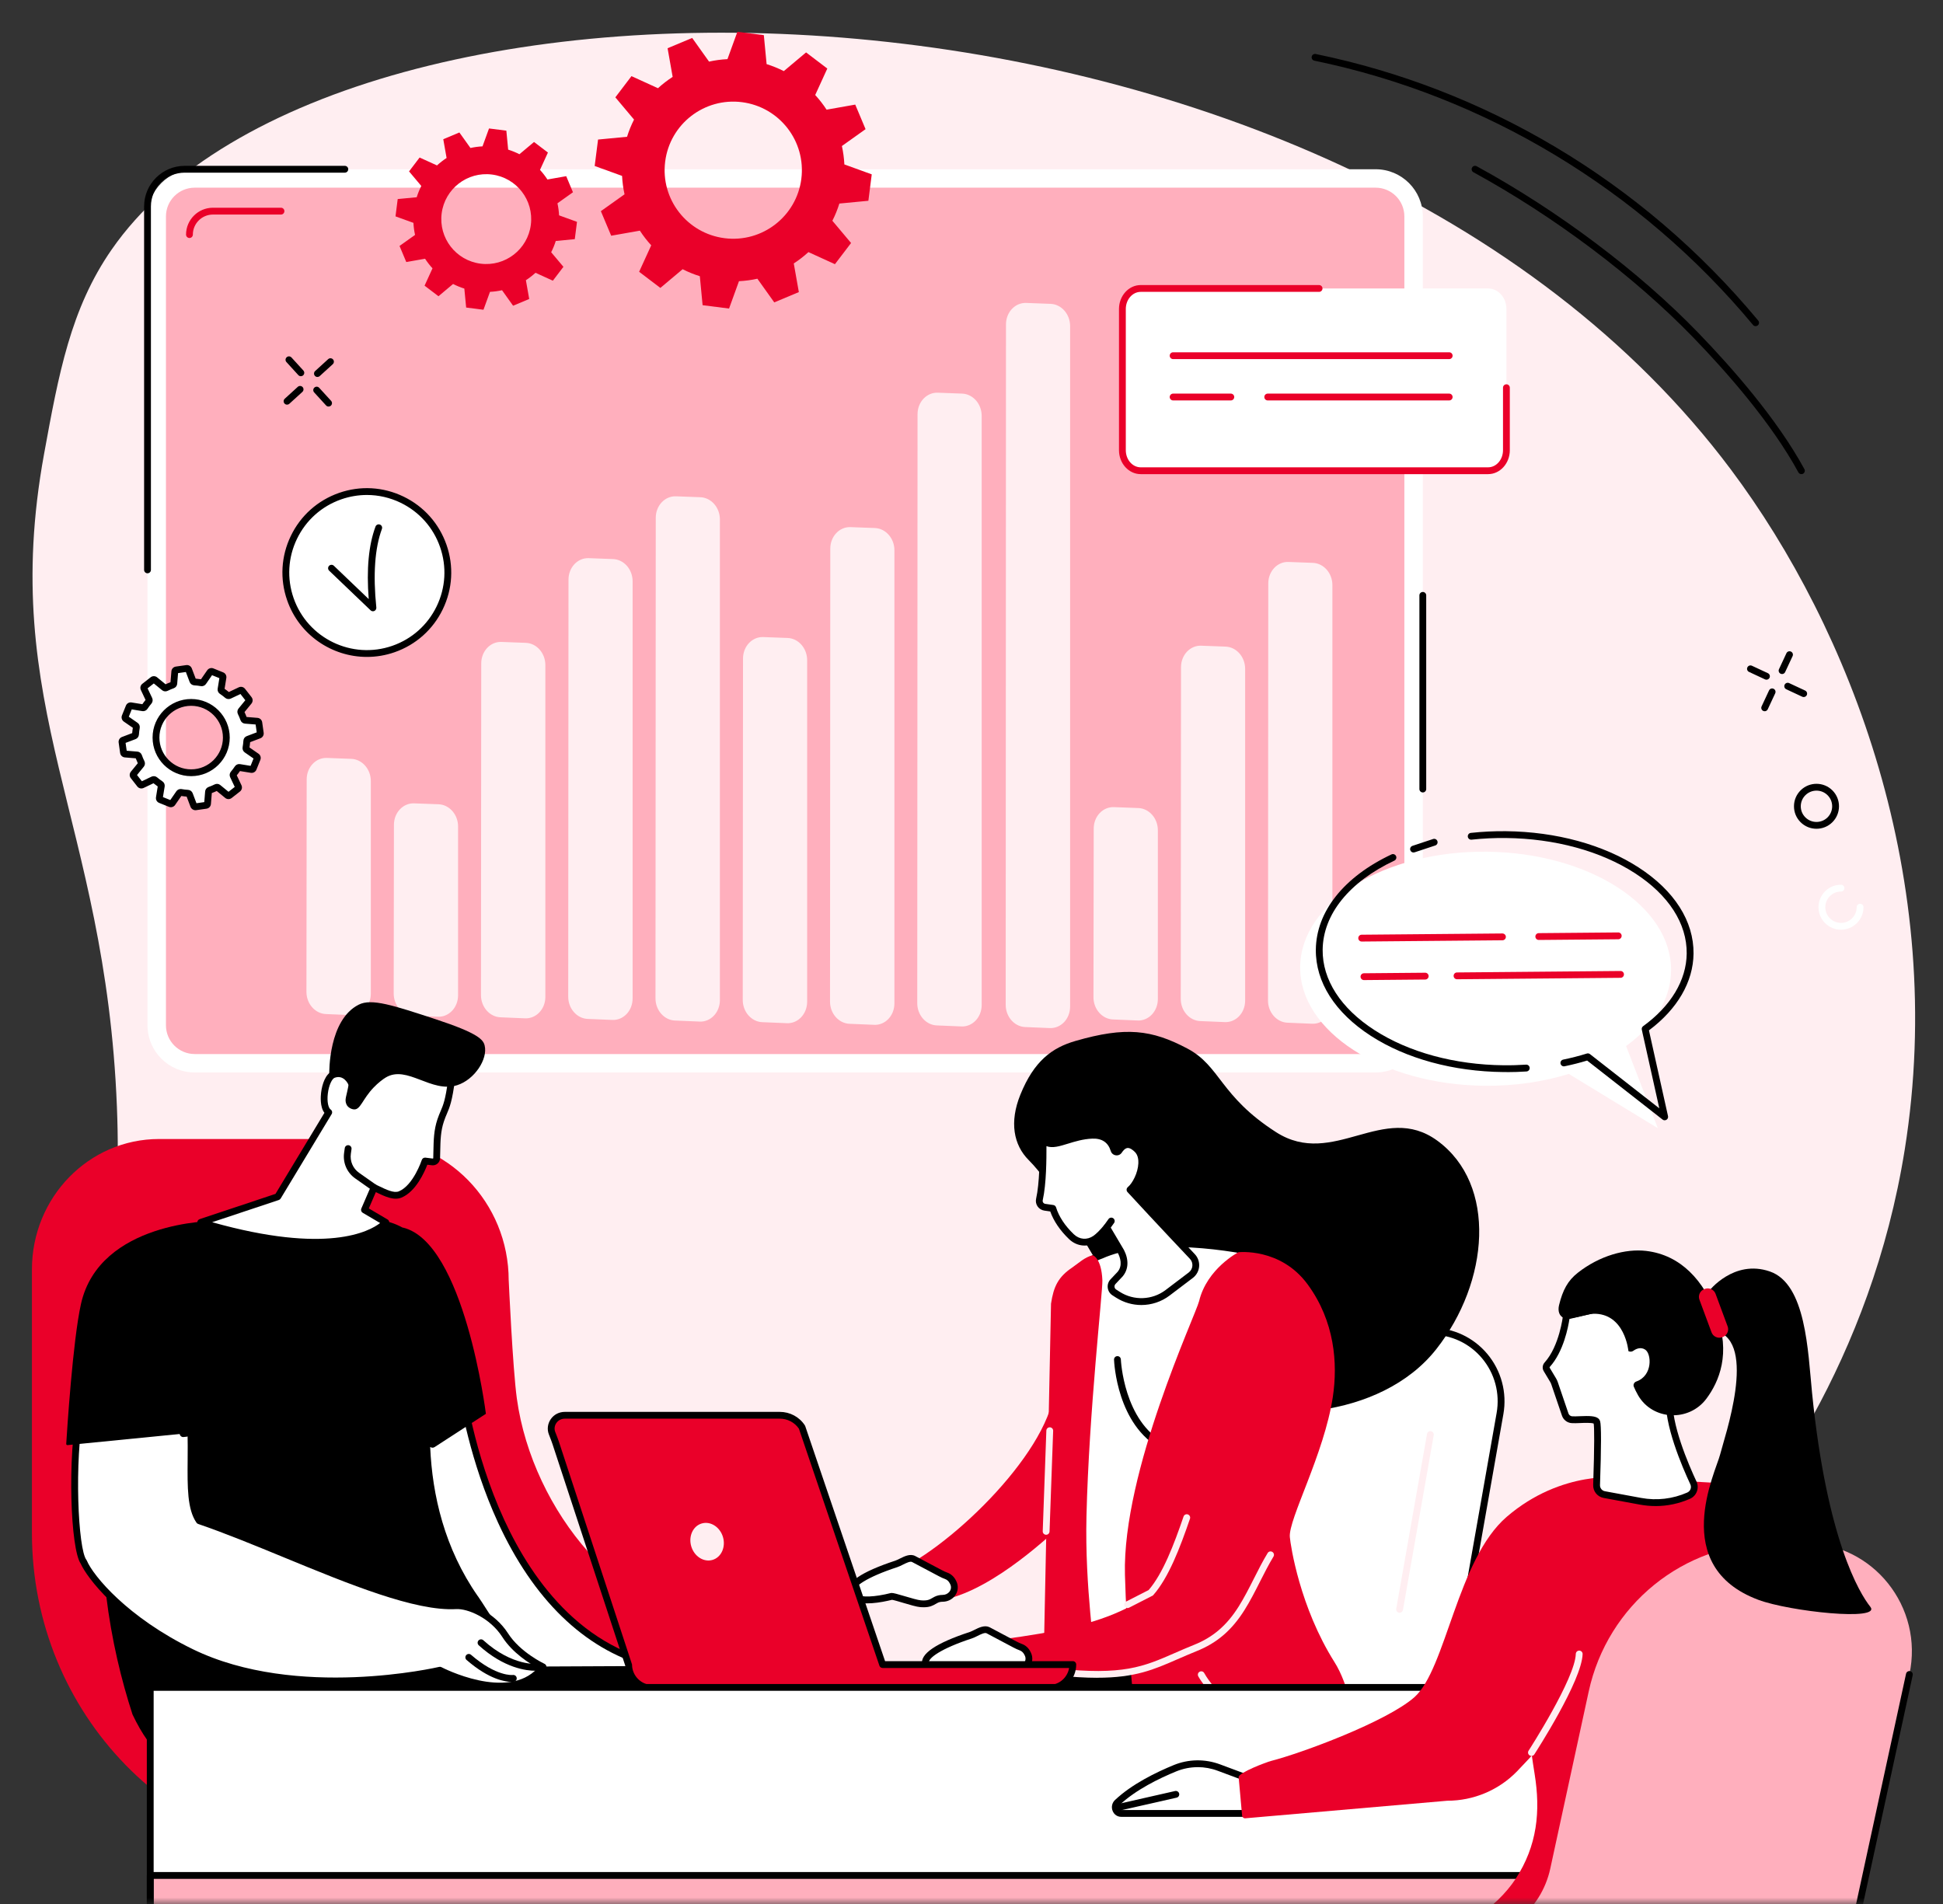<svg width="150" height="147" viewBox="0 0 150 147" fill="none" xmlns="http://www.w3.org/2000/svg">
<rect x="0" y="0" width="150" height="147" fill="#333333" stroke="none"/>
<mask id="mask0_540_405" style="mask-type:alpha" maskUnits="userSpaceOnUse" x="0" y="0" width="150" height="147">
<rect x="0.886" width="148.228" height="147" fill="#D9D9D9"/>
</mask>
<g mask="url(#mask0_540_405)">
<path d="M131.002 121.95C136.094 116.272 144.451 105.001 147.047 88.749C150.378 67.897 142.83 48.543 133.619 36.243C103.054 -4.572 26.077 -5.919 8.615 19.275C5.447 23.846 4.531 28.866 3.403 35.045C-0.183 54.695 8.144 63.229 9.025 85.437C9.827 105.649 3.224 106.005 6.569 115.846C13.826 137.194 49.245 148.314 76.238 146.81C86.607 146.233 112.369 142.73 131.002 121.95Z" fill="#FFEEF1"/>
<path d="M106.198 13.067H15.031C13.019 13.067 11.388 14.696 11.388 16.707V79.161C11.388 81.171 13.019 82.8 15.031 82.8H106.198C108.21 82.8 109.841 81.171 109.841 79.161V16.707C109.841 14.696 108.21 13.067 106.198 13.067Z" fill="white"/>
<path d="M15.031 81.378C13.807 81.378 12.812 80.383 12.812 79.161V16.707C12.812 15.484 13.807 14.489 15.031 14.489H106.198C107.422 14.489 108.417 15.484 108.417 16.707V79.161C108.417 80.383 107.422 81.378 106.198 81.378H15.031Z" fill="#FFAFBD"/>
<path d="M14.626 18.375C14.481 18.375 14.363 18.258 14.363 18.112C14.363 16.968 15.294 16.038 16.438 16.038H21.692C21.838 16.038 21.955 16.156 21.955 16.302C21.955 16.447 21.838 16.565 21.692 16.565H16.438C15.584 16.565 14.889 17.259 14.889 18.112C14.889 18.258 14.772 18.375 14.626 18.375Z" fill="#EA0029"/>
<path d="M109.841 61.182C109.696 61.182 109.578 61.065 109.578 60.919V45.966C109.578 45.821 109.696 45.703 109.841 45.703C109.987 45.703 110.104 45.821 110.104 45.966V60.919C110.104 61.065 109.987 61.182 109.841 61.182Z" fill="black"/>
<path d="M11.388 44.261C11.242 44.261 11.125 44.144 11.125 43.998V15.937C11.125 14.209 12.532 12.804 14.261 12.804H26.621C26.767 12.804 26.884 12.921 26.884 13.067C26.884 13.212 26.767 13.33 26.621 13.33H14.261C12.823 13.33 11.651 14.5 11.651 15.937V43.998C11.651 44.144 11.534 44.261 11.388 44.261Z" fill="black"/>
<path d="M27.062 78.37L25.158 78.291C24.323 78.255 23.655 77.491 23.657 76.572L23.676 60.175C23.676 59.231 24.38 58.486 25.235 58.517L27.119 58.588C27.956 58.619 28.628 59.382 28.628 60.303V76.712C28.628 77.659 27.921 78.406 27.062 78.37Z" fill="#FFEEF1"/>
<path d="M33.798 78.496L31.894 78.417C31.059 78.382 30.391 77.617 30.393 76.698L30.412 63.682C30.412 62.738 31.116 61.992 31.972 62.024L33.856 62.094C34.692 62.126 35.364 62.889 35.364 63.81V76.838C35.364 77.785 34.657 78.533 33.798 78.498V78.496Z" fill="#FFEEF1"/>
<path d="M40.535 78.621L38.632 78.541C37.797 78.506 37.129 77.743 37.131 76.822L37.152 51.22C37.152 50.276 37.855 49.529 38.711 49.561L40.593 49.631C41.43 49.663 42.102 50.426 42.102 51.348C42.102 56.439 42.102 71.79 42.102 76.963C42.102 77.91 41.395 78.657 40.535 78.621Z" fill="#FFEEF1"/>
<path d="M47.272 78.745L45.368 78.666C44.533 78.631 43.865 77.868 43.867 76.949L43.888 44.752C43.888 43.809 44.591 43.062 45.447 43.093L47.329 43.163C48.166 43.195 48.838 43.956 48.838 44.879C48.838 50.825 48.838 71.035 48.838 77.085C48.838 78.033 48.131 78.782 47.272 78.745Z" fill="#FFEEF1"/>
<path d="M54.009 78.871L52.106 78.792C51.271 78.757 50.602 77.994 50.604 77.075L50.625 39.978C50.625 39.034 51.329 38.287 52.185 38.318L54.067 38.388C54.904 38.42 55.576 39.183 55.576 40.104C55.576 46.64 55.576 70.564 55.576 77.214C55.576 78.161 54.869 78.91 54.009 78.873V78.871Z" fill="#FFEEF1"/>
<path d="M87.821 78.787L85.918 78.708C85.083 78.673 84.414 77.908 84.416 76.989L84.435 63.973C84.435 63.029 85.139 62.284 85.995 62.315L87.879 62.386C88.716 62.417 89.387 63.18 89.387 64.101C89.387 67.227 89.387 73.954 89.387 77.129C89.387 78.077 88.68 78.824 87.821 78.789V78.787Z" fill="#FFEEF1"/>
<path d="M94.559 78.912L92.655 78.833C91.82 78.798 91.152 78.034 91.154 77.114L91.175 51.511C91.175 50.568 91.878 49.82 92.734 49.852L94.617 49.922C95.453 49.954 96.125 50.717 96.125 51.639C96.125 56.73 96.125 72.081 96.125 77.254C96.125 78.201 95.418 78.948 94.559 78.912Z" fill="#FFEEF1"/>
<path d="M101.295 79.038L99.391 78.959C98.556 78.924 97.888 78.161 97.89 77.242L97.911 45.045C97.911 44.102 98.614 43.354 99.47 43.386L101.353 43.456C102.189 43.488 102.861 44.249 102.861 45.172C102.861 51.118 102.861 71.328 102.861 77.378C102.861 78.326 102.154 79.075 101.295 79.038Z" fill="#FFEEF1"/>
<path d="M60.745 78.996L58.842 78.917C58.007 78.882 57.339 78.119 57.34 77.198L57.361 50.845C57.361 49.901 58.065 49.154 58.921 49.185L60.803 49.255C61.64 49.287 62.312 50.05 62.312 50.973C62.312 56.165 62.312 72.06 62.312 77.338C62.312 78.285 61.605 79.033 60.745 78.998V78.996Z" fill="#FFEEF1"/>
<path d="M67.483 79.122L65.58 79.043C64.745 79.008 64.076 78.245 64.078 77.326L64.099 42.356C64.099 41.413 64.803 40.665 65.659 40.697L67.541 40.767C68.378 40.799 69.049 41.562 69.049 42.484C69.049 48.771 69.049 71.074 69.049 77.466C69.049 78.413 68.343 79.161 67.483 79.124V79.122Z" fill="#FFEEF1"/>
<path d="M74.219 79.247L72.314 79.168C71.479 79.133 70.812 78.37 70.812 77.45L70.835 31.979C70.835 31.035 71.539 30.288 72.395 30.319L74.277 30.389C75.114 30.421 75.786 31.184 75.786 32.107C75.786 39.572 75.786 69.995 75.786 77.589C75.786 78.536 75.079 79.284 74.219 79.249V79.247Z" fill="#FFEEF1"/>
<path d="M81.046 79.373L79.141 79.294C78.306 79.259 77.64 78.496 77.64 77.577L77.662 25.048C77.662 24.104 78.366 23.357 79.222 23.388L81.104 23.459C81.941 23.49 82.613 24.253 82.613 25.174C82.613 33.363 82.613 69.383 82.613 77.713C82.613 78.661 81.906 79.408 81.046 79.373Z" fill="#FFEEF1"/>
<path d="M44.374 18.464L44.544 17.128L43.16 16.626C43.144 16.31 43.102 15.998 43.035 15.696L44.233 14.844L43.712 13.602L42.262 13.858C42.092 13.595 41.898 13.347 41.688 13.116L42.3 11.777L41.227 10.962L40.1 11.907C39.823 11.767 39.534 11.648 39.23 11.553L39.09 10.088L37.753 9.918L37.25 11.3C36.932 11.316 36.622 11.358 36.319 11.425L35.464 10.228L34.221 10.749L34.477 12.198C34.214 12.368 33.966 12.562 33.735 12.772L32.394 12.162L31.579 13.233L32.524 14.358C32.384 14.633 32.265 14.924 32.17 15.228L30.703 15.368L30.533 16.705L31.917 17.206C31.933 17.522 31.975 17.834 32.042 18.136L30.844 18.989L31.365 20.231L32.815 19.975C32.986 20.238 33.178 20.485 33.389 20.717L32.777 22.055L33.85 22.871L34.977 21.925C35.254 22.066 35.543 22.185 35.847 22.28L35.987 23.744L37.324 23.915L37.827 22.532C38.145 22.516 38.455 22.474 38.758 22.408L39.611 23.604L40.855 23.083L40.599 21.634C40.862 21.464 41.109 21.271 41.341 21.061L42.681 21.671L43.497 20.599L42.551 19.475C42.691 19.199 42.811 18.908 42.905 18.605L44.372 18.464H44.374ZM37.101 20.357C35.199 20.115 33.854 18.38 34.096 16.479C34.338 14.579 36.075 13.233 37.976 13.475C39.878 13.717 41.223 15.452 40.981 17.354C40.739 19.254 39.002 20.599 37.101 20.357Z" fill="#EA0029"/>
<path d="M67.039 15.501L67.299 13.461L65.185 12.695C65.16 12.212 65.097 11.737 64.994 11.274L66.822 9.972L66.025 8.076L63.812 8.467C63.552 8.067 63.257 7.688 62.934 7.336L63.868 5.292L62.229 4.047L60.51 5.49C60.087 5.275 59.644 5.096 59.182 4.95L58.968 2.713L56.926 2.454L56.16 4.566C55.676 4.59 55.2 4.654 54.739 4.757L53.436 2.929L51.538 3.724L51.929 5.936C51.527 6.195 51.148 6.488 50.795 6.811L48.75 5.878L47.505 7.515L48.948 9.232C48.733 9.653 48.552 10.097 48.408 10.56L46.17 10.774L45.91 12.814L48.024 13.581C48.048 14.063 48.112 14.538 48.215 15.002L46.387 16.303L47.184 18.199L49.398 17.808C49.657 18.208 49.952 18.587 50.275 18.94L49.341 20.983L50.98 22.229L52.699 20.785C53.122 21.001 53.565 21.18 54.027 21.325L54.241 23.562L56.283 23.822L57.049 21.709C57.533 21.685 58.009 21.622 58.47 21.518L59.773 23.346L61.671 22.551L61.279 20.339C61.68 20.08 62.059 19.787 62.412 19.464L64.457 20.397L65.703 18.761L64.259 17.043C64.475 16.622 64.655 16.178 64.799 15.715L67.037 15.501H67.039ZM55.939 18.39C53.036 18.022 50.981 15.372 51.352 12.472C51.72 9.572 54.372 7.52 57.276 7.888C60.179 8.257 62.233 10.907 61.863 13.807C61.494 16.706 58.842 18.759 55.939 18.39Z" fill="#EA0029"/>
<path d="M24.506 29.104C24.434 29.104 24.364 29.076 24.311 29.018C24.213 28.911 24.222 28.744 24.329 28.646L25.336 27.728C25.443 27.63 25.609 27.639 25.707 27.746C25.806 27.853 25.797 28.02 25.69 28.118L24.683 29.035C24.632 29.081 24.569 29.104 24.506 29.104Z" fill="black"/>
<path d="M22.16 31.242C22.088 31.242 22.018 31.214 21.966 31.156C21.867 31.049 21.876 30.882 21.983 30.784L22.99 29.866C23.097 29.768 23.264 29.777 23.362 29.884C23.46 29.991 23.451 30.158 23.345 30.256L22.338 31.173C22.287 31.219 22.224 31.242 22.16 31.242Z" fill="black"/>
<path d="M23.226 29.046C23.154 29.046 23.083 29.017 23.031 28.96L22.113 27.954C22.015 27.847 22.022 27.681 22.131 27.583C22.238 27.484 22.404 27.491 22.503 27.6L23.42 28.605C23.518 28.712 23.511 28.879 23.403 28.977C23.352 29.023 23.289 29.046 23.226 29.046Z" fill="black"/>
<path d="M25.365 31.387C25.293 31.387 25.223 31.359 25.171 31.301L24.253 30.296C24.155 30.189 24.162 30.023 24.271 29.924C24.378 29.826 24.544 29.833 24.643 29.942L25.56 30.947C25.658 31.054 25.651 31.221 25.543 31.319C25.492 31.365 25.428 31.387 25.365 31.387Z" fill="black"/>
<path d="M139.068 36.606C138.975 36.606 138.883 36.557 138.836 36.469C136.761 32.652 133.284 28.705 130.732 26.067C126.181 21.362 119.991 16.708 113.748 13.298C113.62 13.228 113.574 13.069 113.643 12.941C113.713 12.812 113.872 12.765 114 12.835C120.289 16.268 126.525 20.957 131.111 25.7C133.686 28.363 137.196 32.349 139.299 36.218C139.369 36.346 139.322 36.506 139.194 36.575C139.154 36.596 139.111 36.606 139.069 36.606H139.068Z" fill="black"/>
<path d="M135.535 25.181C135.459 25.181 135.384 25.15 135.333 25.086C126.631 14.632 114.604 7.387 101.469 4.685C101.327 4.656 101.235 4.517 101.263 4.375C101.291 4.233 101.432 4.142 101.574 4.17C108.085 5.508 114.297 7.917 120.038 11.327C125.98 14.856 131.262 19.371 135.736 24.75C135.829 24.862 135.814 25.027 135.703 25.12C135.654 25.16 135.594 25.181 135.535 25.181Z" fill="black"/>
<path d="M139.246 53.816C139.21 53.816 139.171 53.808 139.136 53.792L137.901 53.216C137.769 53.155 137.711 52.999 137.773 52.867C137.834 52.736 137.99 52.678 138.122 52.739L139.357 53.315C139.488 53.376 139.546 53.532 139.485 53.664C139.441 53.76 139.345 53.816 139.246 53.816Z" fill="black"/>
<path d="M136.371 52.476C136.334 52.476 136.296 52.467 136.261 52.452L135.026 51.876C134.894 51.815 134.836 51.659 134.898 51.527C134.959 51.395 135.115 51.338 135.247 51.399L136.482 51.974C136.613 52.036 136.671 52.192 136.61 52.324C136.566 52.42 136.47 52.476 136.371 52.476Z" fill="black"/>
<path d="M137.575 52.039C137.538 52.039 137.499 52.031 137.464 52.015C137.333 51.953 137.276 51.797 137.338 51.666L137.913 50.432C137.975 50.301 138.131 50.245 138.262 50.306C138.394 50.368 138.45 50.524 138.389 50.655L137.813 51.889C137.769 51.985 137.673 52.041 137.575 52.041V52.039Z" fill="black"/>
<path d="M136.233 54.911C136.196 54.911 136.157 54.902 136.122 54.886C135.991 54.825 135.934 54.669 135.996 54.537L136.571 53.304C136.633 53.172 136.789 53.116 136.92 53.178C137.052 53.239 137.108 53.395 137.047 53.527L136.471 54.76C136.427 54.856 136.331 54.913 136.233 54.913V54.911Z" fill="black"/>
<path d="M140.232 63.985C139.783 63.985 139.334 63.813 138.996 63.469C138.669 63.14 138.492 62.701 138.496 62.238C138.499 61.775 138.683 61.34 139.013 61.014C139.696 60.342 140.797 60.349 141.471 61.031C141.797 61.361 141.974 61.8 141.971 62.263C141.967 62.726 141.783 63.161 141.453 63.487C141.115 63.82 140.674 63.985 140.234 63.985H140.232ZM139.369 63.099C139.838 63.575 140.606 63.58 141.083 63.112C141.313 62.885 141.441 62.582 141.444 62.259C141.446 61.936 141.323 61.631 141.095 61.401C140.627 60.926 139.859 60.921 139.382 61.389C139.152 61.615 139.024 61.919 139.02 62.242C139.018 62.564 139.141 62.87 139.369 63.099Z" fill="black"/>
<path d="M142.125 71.779C141.167 71.779 140.388 71 140.388 70.043C140.388 69.085 141.167 68.306 142.125 68.306C142.271 68.306 142.388 68.423 142.388 68.569C142.388 68.715 142.271 68.832 142.125 68.832C141.457 68.832 140.915 69.374 140.915 70.043C140.915 70.711 141.458 71.253 142.125 71.253C142.792 71.253 143.335 70.711 143.335 70.043C143.335 69.897 143.453 69.779 143.599 69.779C143.744 69.779 143.862 69.897 143.862 70.043C143.862 71 143.083 71.779 142.125 71.779Z" fill="white"/>
<path d="M88.064 22.271C87.284 22.271 86.651 22.98 86.651 23.855V34.759C86.651 35.634 87.284 36.343 88.064 36.343H114.882C115.663 36.343 116.296 35.634 116.296 34.759V23.855C116.296 22.98 115.663 22.271 114.882 22.271H88.064Z" fill="white"/>
<path d="M114.881 36.606H88.063C87.138 36.606 86.386 35.778 86.386 34.759V23.855C86.386 22.836 87.138 22.008 88.063 22.008H101.833C101.979 22.008 102.096 22.125 102.096 22.271C102.096 22.416 101.979 22.534 101.833 22.534H88.063C87.428 22.534 86.912 23.127 86.912 23.855V34.759C86.912 35.487 87.428 36.08 88.063 36.08H114.881C115.516 36.08 116.032 35.487 116.032 34.759V29.933C116.032 29.788 116.149 29.67 116.295 29.67C116.44 29.67 116.558 29.788 116.558 29.933V34.759C116.558 35.778 115.805 36.606 114.881 36.606Z" fill="#EA0029"/>
<path d="M111.878 27.725H90.565C90.419 27.725 90.302 27.607 90.302 27.462C90.302 27.316 90.419 27.198 90.565 27.198H111.878C112.023 27.198 112.141 27.316 112.141 27.462C112.141 27.607 112.023 27.725 111.878 27.725Z" fill="#EA0029"/>
<path d="M95.02 30.916H90.565C90.419 30.916 90.302 30.798 90.302 30.652C90.302 30.507 90.419 30.389 90.565 30.389H95.02C95.166 30.389 95.283 30.507 95.283 30.652C95.283 30.798 95.166 30.916 95.02 30.916Z" fill="#EA0029"/>
<path d="M111.878 30.916H97.869C97.723 30.916 97.606 30.798 97.606 30.652C97.606 30.507 97.723 30.389 97.869 30.389H111.878C112.023 30.389 112.141 30.507 112.141 30.652C112.141 30.798 112.023 30.916 111.878 30.916Z" fill="#EA0029"/>
<path d="M34.566 44.326C34.633 40.875 31.89 38.023 28.439 37.956C24.987 37.889 22.136 40.633 22.069 44.084C22.002 47.535 24.745 50.387 28.197 50.454C31.648 50.521 34.5 47.777 34.566 44.326Z" fill="white"/>
<path d="M28.325 50.718C25.63 50.718 23.104 49.033 22.169 46.35C21.596 44.709 21.697 42.94 22.453 41.374C23.209 39.807 24.53 38.629 26.174 38.055C27.816 37.481 29.584 37.583 31.151 38.339C32.717 39.095 33.896 40.416 34.47 42.06C35.043 43.702 34.941 45.47 34.185 47.036C33.429 48.603 32.108 49.782 30.465 50.355C29.758 50.603 29.035 50.718 28.325 50.718ZM28.325 38.215C27.66 38.215 26.993 38.327 26.348 38.551C24.837 39.078 23.623 40.162 22.927 41.602C22.232 43.042 22.14 44.666 22.666 46.177C23.753 49.294 27.174 50.945 30.291 49.859C31.802 49.333 33.015 48.248 33.712 46.808C34.406 45.368 34.499 43.744 33.973 42.233C33.447 40.723 32.363 39.509 30.923 38.813C30.098 38.415 29.214 38.215 28.325 38.215Z" fill="black"/>
<path d="M28.791 47.193C28.725 47.193 28.66 47.168 28.609 47.119L25.411 44.06C25.306 43.96 25.302 43.793 25.402 43.688C25.502 43.583 25.669 43.579 25.774 43.679L28.465 46.254C28.286 43.93 28.458 42.093 28.989 40.655C29.04 40.518 29.191 40.45 29.328 40.499C29.465 40.55 29.533 40.7 29.484 40.837C28.937 42.32 28.791 44.361 29.053 46.903C29.063 47.014 29.005 47.117 28.907 47.166C28.87 47.184 28.83 47.193 28.791 47.193Z" fill="black"/>
<path d="M19.982 55.797C19.973 55.733 19.92 55.684 19.857 55.679L18.933 55.604C18.878 55.598 18.833 55.563 18.815 55.512C18.756 55.34 18.685 55.174 18.605 55.014C18.58 54.965 18.585 54.909 18.62 54.867L19.206 54.149C19.247 54.1 19.247 54.028 19.208 53.977L18.708 53.337C18.668 53.286 18.599 53.271 18.542 53.299L17.703 53.697C17.654 53.72 17.598 53.711 17.556 53.676C17.419 53.558 17.275 53.45 17.124 53.351C17.079 53.321 17.056 53.269 17.065 53.216L17.214 52.299C17.224 52.236 17.189 52.174 17.13 52.15L16.377 51.846C16.317 51.822 16.249 51.843 16.214 51.895L15.688 52.658C15.656 52.702 15.603 52.723 15.551 52.715C15.375 52.681 15.195 52.66 15.014 52.65C14.96 52.646 14.912 52.613 14.893 52.562L14.565 51.694C14.542 51.634 14.481 51.597 14.418 51.606L13.614 51.72C13.551 51.729 13.502 51.781 13.497 51.844L13.421 52.769C13.418 52.823 13.381 52.869 13.33 52.886C13.158 52.946 12.991 53.018 12.832 53.097C12.783 53.121 12.726 53.116 12.684 53.081L11.967 52.495C11.918 52.455 11.846 52.453 11.795 52.493L11.156 52.993C11.106 53.032 11.09 53.102 11.118 53.16L11.514 53.998C11.537 54.048 11.528 54.104 11.493 54.146C11.376 54.283 11.267 54.427 11.169 54.577C11.139 54.623 11.086 54.646 11.034 54.637L10.118 54.488C10.055 54.477 9.993 54.513 9.969 54.572L9.665 55.326C9.641 55.386 9.662 55.455 9.715 55.49L10.476 56.016C10.52 56.047 10.541 56.1 10.532 56.153C10.499 56.328 10.478 56.509 10.467 56.691C10.464 56.746 10.43 56.793 10.379 56.812L9.513 57.142C9.453 57.165 9.416 57.226 9.425 57.289L9.539 58.094C9.548 58.158 9.601 58.207 9.664 58.212L10.588 58.288C10.643 58.291 10.688 58.328 10.706 58.379C10.765 58.551 10.835 58.717 10.916 58.877C10.941 58.924 10.935 58.982 10.9 59.024L10.315 59.742C10.274 59.791 10.272 59.863 10.313 59.914L10.813 60.554C10.853 60.605 10.921 60.621 10.979 60.593L11.818 60.194C11.867 60.172 11.923 60.18 11.965 60.215C12.102 60.333 12.246 60.442 12.397 60.54C12.442 60.57 12.465 60.622 12.456 60.675L12.307 61.592C12.297 61.656 12.332 61.717 12.391 61.742L13.144 62.045C13.204 62.069 13.272 62.048 13.307 61.996L13.833 61.233C13.865 61.189 13.918 61.168 13.97 61.177C14.146 61.21 14.326 61.231 14.507 61.242C14.561 61.245 14.609 61.278 14.628 61.329L14.956 62.198C14.979 62.257 15.04 62.294 15.103 62.285L15.907 62.171C15.97 62.163 16.019 62.11 16.024 62.047L16.1 61.122C16.105 61.068 16.14 61.022 16.191 61.005C16.363 60.945 16.529 60.873 16.689 60.794C16.738 60.77 16.794 60.775 16.837 60.81L17.554 61.396C17.603 61.436 17.675 61.438 17.726 61.398L18.364 60.898C18.415 60.857 18.431 60.789 18.403 60.731L18.006 59.893C17.984 59.843 17.992 59.787 18.028 59.745C18.145 59.608 18.254 59.465 18.352 59.314C18.382 59.268 18.435 59.245 18.487 59.254L19.403 59.403C19.466 59.414 19.527 59.379 19.552 59.319L19.855 58.565C19.88 58.505 19.859 58.437 19.806 58.401L19.045 57.875C19.001 57.844 18.98 57.791 18.989 57.738C19.022 57.563 19.043 57.382 19.054 57.2C19.057 57.145 19.091 57.098 19.142 57.079L20.008 56.749C20.068 56.726 20.105 56.665 20.096 56.602L19.982 55.797ZM14.758 59.663C13.258 59.663 12.042 58.447 12.042 56.947C12.042 55.447 13.258 54.232 14.758 54.232C16.258 54.232 17.473 55.447 17.473 56.947C17.473 58.447 16.258 59.663 14.758 59.663Z" fill="white"/>
<path d="M15.082 62.552C14.918 62.552 14.77 62.452 14.709 62.294L14.409 61.503C14.272 61.493 14.135 61.477 14 61.454L13.519 62.149C13.412 62.303 13.216 62.363 13.04 62.292L12.288 61.989C12.113 61.919 12.013 61.74 12.042 61.554L12.177 60.719C12.065 60.642 11.955 60.559 11.849 60.472L11.085 60.835C10.914 60.915 10.714 60.868 10.599 60.719L10.099 60.079C9.983 59.931 9.985 59.726 10.104 59.579L10.639 58.925C10.581 58.802 10.527 58.675 10.479 58.546L9.637 58.477C9.45 58.461 9.301 58.321 9.274 58.135L9.16 57.33C9.134 57.144 9.239 56.967 9.415 56.9L10.206 56.6C10.216 56.463 10.232 56.327 10.255 56.191L9.56 55.711C9.406 55.604 9.346 55.407 9.416 55.232L9.72 54.479C9.79 54.304 9.969 54.204 10.155 54.234L10.99 54.369C11.067 54.257 11.149 54.146 11.237 54.041L10.876 53.276C10.795 53.106 10.842 52.906 10.992 52.79L11.63 52.29C11.777 52.174 11.985 52.176 12.13 52.295L12.784 52.831C12.907 52.773 13.034 52.718 13.163 52.671L13.232 51.827C13.248 51.639 13.388 51.49 13.574 51.464L14.377 51.35C14.563 51.324 14.74 51.429 14.807 51.604L15.107 52.395C15.244 52.406 15.381 52.422 15.516 52.444L15.996 51.75C16.103 51.596 16.3 51.536 16.475 51.606L17.228 51.91C17.403 51.98 17.503 52.159 17.473 52.344L17.338 53.181C17.451 53.258 17.561 53.341 17.666 53.429L18.431 53.066C18.601 52.985 18.801 53.032 18.917 53.181L19.417 53.822C19.533 53.969 19.531 54.174 19.412 54.322L18.877 54.976C18.934 55.099 18.989 55.225 19.036 55.355L19.878 55.423C20.066 55.439 20.215 55.579 20.241 55.765L20.355 56.57C20.382 56.756 20.276 56.934 20.101 57L19.31 57.3C19.299 57.437 19.284 57.574 19.261 57.709L19.956 58.19C20.11 58.297 20.169 58.493 20.099 58.668L19.796 59.421C19.726 59.596 19.545 59.696 19.361 59.666L18.526 59.531C18.449 59.644 18.366 59.754 18.279 59.859L18.64 60.624C18.721 60.794 18.673 60.994 18.524 61.11L17.886 61.61C17.736 61.726 17.531 61.724 17.386 61.605L16.731 61.07C16.608 61.128 16.482 61.182 16.352 61.229L16.284 62.073C16.268 62.261 16.128 62.41 15.942 62.436L15.139 62.55C15.119 62.554 15.1 62.554 15.081 62.554L15.082 62.552ZM13.944 60.916C13.969 60.916 13.993 60.917 14.018 60.922C14.181 60.952 14.351 60.973 14.521 60.982C14.679 60.991 14.818 61.093 14.874 61.24L15.167 62.014L15.77 61.928L15.837 61.103C15.849 60.947 15.954 60.812 16.103 60.759C16.265 60.703 16.421 60.636 16.572 60.561C16.712 60.491 16.882 60.508 17.003 60.608L17.642 61.131L18.122 60.754L17.768 60.005C17.701 59.863 17.724 59.694 17.826 59.575C17.935 59.447 18.038 59.31 18.131 59.17C18.219 59.038 18.373 58.97 18.529 58.995L19.345 59.128L19.573 58.561L18.894 58.091C18.766 58.002 18.701 57.844 18.729 57.69C18.759 57.525 18.78 57.355 18.791 57.184C18.799 57.026 18.901 56.888 19.047 56.834L19.82 56.541L19.734 55.935L18.91 55.869C18.754 55.856 18.619 55.751 18.566 55.602C18.51 55.441 18.443 55.283 18.368 55.134C18.298 54.993 18.315 54.823 18.415 54.702L18.938 54.062L18.563 53.581L17.815 53.936C17.673 54.002 17.505 53.979 17.384 53.878C17.256 53.769 17.119 53.665 16.979 53.572C16.847 53.486 16.779 53.33 16.803 53.174L16.936 52.357L16.37 52.129L15.9 52.808C15.81 52.938 15.652 53.002 15.498 52.972C15.333 52.943 15.165 52.922 14.995 52.913C14.837 52.904 14.698 52.802 14.642 52.657L14.349 51.883L13.746 51.969L13.679 52.794C13.667 52.95 13.562 53.085 13.412 53.137C13.251 53.194 13.095 53.26 12.944 53.336C12.804 53.406 12.633 53.388 12.512 53.288L11.874 52.766L11.393 53.143L11.748 53.892C11.814 54.034 11.791 54.202 11.69 54.322C11.581 54.45 11.477 54.586 11.385 54.727C11.299 54.858 11.141 54.927 10.986 54.902L10.171 54.769L9.943 55.335L10.621 55.806C10.749 55.895 10.814 56.051 10.786 56.207C10.757 56.372 10.736 56.542 10.725 56.712C10.716 56.87 10.614 57.009 10.469 57.063L9.695 57.356L9.781 57.961L10.606 58.028C10.762 58.04 10.897 58.146 10.95 58.295C11.006 58.456 11.072 58.614 11.148 58.763C11.218 58.903 11.2 59.074 11.1 59.195L10.578 59.835L10.953 60.316L11.7 59.961C11.842 59.895 12.011 59.917 12.132 60.019C12.26 60.13 12.397 60.231 12.537 60.324C12.669 60.41 12.737 60.566 12.713 60.722L12.579 61.54L13.146 61.768L13.616 61.089C13.691 60.98 13.814 60.917 13.944 60.917V60.916ZM14.758 59.924C13.116 59.924 11.779 58.588 11.779 56.946C11.779 55.304 13.116 53.967 14.758 53.967C16.4 53.967 17.736 55.304 17.736 56.946C17.736 58.588 16.4 59.924 14.758 59.924ZM14.758 54.493C13.405 54.493 12.306 55.593 12.306 56.946C12.306 58.298 13.405 59.398 14.758 59.398C16.11 59.398 17.21 58.298 17.21 56.946C17.21 55.593 16.11 54.493 14.758 54.493Z" fill="black"/>
<path d="M39.273 98.855C39.273 98.855 39.581 105.659 39.901 107.976C41.111 116.721 48.194 125.127 55.721 125.28L56.379 125.294C65.464 125.294 72.17 132.84 72.17 142.167C72.17 142.999 71.497 143.672 70.667 143.672H27.125C13.505 143.672 2.465 132.339 2.465 118.356V98.007C2.465 92.447 6.855 87.939 12.272 87.939H28.637C34.51 87.939 39.271 92.827 39.271 98.856L39.273 98.855Z" fill="#EA0029"/>
<path d="M30.279 128.877C30.279 128.877 54.811 126.022 62.107 132.337C69.402 138.652 50.59 165.806 50.59 165.806L44.642 161.395L50.285 142.202L27.607 135.763L30.279 128.879V128.877Z" fill="black"/>
<path d="M16.529 139.271C20.092 140.402 26.468 141.864 35.382 141.743C37.913 141.708 40.251 143.107 41.402 145.363C44.042 150.54 49.755 159.862 59.061 165.903L63.506 163.508L52.162 137.971C51.127 135.64 49.189 133.828 46.794 132.949L24.311 124.704C24.311 124.704 17.34 122.755 13.921 128.979C13.31 130.091 12.177 128.104 11.907 129C10.981 132.075 13.47 138.301 16.531 139.273L16.529 139.271Z" fill="black"/>
<path d="M57.288 149.773C57.186 149.773 57.091 149.715 57.047 149.617L51.92 138.076C50.918 135.822 49.017 134.043 46.701 133.194L35.934 129.246C35.797 129.195 35.727 129.044 35.778 128.909C35.827 128.772 35.98 128.702 36.115 128.753L46.882 132.701C49.331 133.6 51.341 135.48 52.401 137.864L57.528 149.405C57.588 149.538 57.528 149.692 57.395 149.752C57.36 149.768 57.325 149.775 57.288 149.775V149.773Z" fill="white"/>
<path d="M35.605 106.957C35.605 106.957 38.136 127.593 52.625 128.874L35.552 128.955C35.552 128.955 29.44 115.577 29.191 110.715C28.94 105.852 35.606 106.957 35.606 106.957H35.605Z" fill="white"/>
<path d="M35.552 129.219C35.449 129.219 35.355 129.16 35.313 129.065C35.062 128.518 29.179 115.586 28.928 110.729C28.863 109.476 29.232 108.483 30.021 107.778C31.901 106.098 35.498 106.671 35.648 106.698C35.764 106.717 35.852 106.81 35.866 106.926C35.873 106.977 36.524 112.116 38.925 117.337C41.127 122.122 45.293 127.962 52.648 128.613C52.788 128.625 52.894 128.746 52.889 128.886C52.883 129.027 52.767 129.137 52.627 129.139L35.554 129.219H35.552ZM34.068 107.115C32.91 107.115 31.346 107.301 30.37 108.173C29.707 108.766 29.398 109.617 29.454 110.702C29.684 115.181 35.043 127.188 35.722 128.693L49.833 128.627C45.074 127.262 41.171 123.482 38.445 117.547C36.282 112.841 35.52 108.203 35.373 107.192C35.122 107.162 34.647 107.115 34.07 107.115H34.068Z" fill="black"/>
<path d="M36.883 123.227C34.319 119.545 33.373 115.449 33.21 111.711C33.305 111.781 33.436 111.797 33.552 111.723L37.511 109.154C37.511 109.154 35.859 95.906 31.098 94.775C31.098 94.78 31.102 94.785 31.103 94.79C30.468 94.443 29.812 94.231 29.188 94.208C18.97 93.838 17.798 93.847 14.988 94.508C11.674 95.287 11.097 99.321 10.599 100.883C8.923 105.826 7.046 113.7 8.194 123.161C8.616 126.65 9.376 129.737 10.23 132.367C11.737 135.538 13.342 136.484 14.554 136.745C19.094 137.727 21.669 129.902 28.697 129.691C31.352 129.612 33.01 130.67 36.308 129.691C38.294 129.102 39.316 128.272 40.267 127.502C38.574 126.132 37.795 124.531 36.889 123.229L36.883 123.227Z" fill="black"/>
<path d="M39.002 126.246C38.013 124.697 36.196 123.913 35.198 123.969C30.656 124.225 21.898 119.629 15.383 117.409C14.255 115.767 15.075 112.178 14.562 107.869L6.254 108.587C5.424 112.693 5.742 119.665 6.459 120.587C6.934 121.719 9.518 125.002 14.767 127.562C22.973 131.561 33.956 128.948 33.956 128.948C33.956 128.948 39.522 131.889 41.927 128.693C41.927 128.693 39.992 127.793 39.002 126.246Z" fill="white"/>
<path d="M38.592 130.458C36.49 130.458 34.387 129.462 33.922 129.226C32.813 129.47 22.439 131.596 14.652 127.8C9.113 125.099 6.674 121.734 6.229 120.72C5.445 119.587 5.182 112.572 5.996 108.538C6.018 108.424 6.115 108.338 6.231 108.327L14.538 107.61C14.682 107.597 14.805 107.699 14.823 107.841C15.035 109.622 15.021 111.267 15.009 112.72C14.993 114.702 14.979 116.279 15.552 117.193C17.608 117.898 19.922 118.851 22.162 119.773C27.069 121.794 32.142 123.882 35.182 123.71C36.345 123.643 38.223 124.541 39.223 126.108C40.16 127.574 42.018 128.449 42.037 128.458C42.109 128.491 42.161 128.556 42.181 128.634C42.2 128.711 42.184 128.791 42.135 128.856C41.223 130.07 39.906 130.461 38.59 130.461L38.592 130.458ZM33.957 128.686C33.999 128.686 34.041 128.697 34.08 128.716C34.133 128.744 39.174 131.36 41.516 128.779C40.918 128.455 39.572 127.627 38.781 126.388C37.832 124.904 36.099 124.181 35.213 124.232C32.052 124.411 26.925 122.299 21.964 120.257C19.701 119.326 17.361 118.363 15.3 117.659C15.245 117.642 15.2 117.607 15.168 117.559C14.454 116.521 14.468 114.84 14.486 112.714C14.496 111.348 14.51 109.808 14.332 108.157L6.476 108.836C5.708 112.904 6.031 119.61 6.669 120.429C6.683 120.447 6.696 120.468 6.704 120.489C7.195 121.659 9.843 124.871 14.886 127.328C22.909 131.24 33.791 128.72 33.899 128.695C33.919 128.69 33.94 128.688 33.961 128.688L33.957 128.686Z" fill="black"/>
<path d="M41.325 128.993C40.669 128.993 38.918 128.804 36.959 127.025C36.852 126.927 36.843 126.76 36.941 126.653C37.039 126.546 37.206 126.537 37.313 126.636C39.571 128.685 41.511 128.46 41.53 128.458C41.674 128.439 41.806 128.541 41.825 128.685C41.844 128.828 41.742 128.96 41.599 128.979C41.581 128.981 41.486 128.993 41.327 128.993H41.325Z" fill="black"/>
<path d="M39.495 129.851C39.051 129.851 37.785 129.693 36.019 128.158C35.908 128.063 35.897 127.897 35.992 127.786C36.087 127.676 36.254 127.665 36.364 127.76C38.324 129.461 39.572 129.321 39.587 129.319C39.73 129.297 39.865 129.395 39.888 129.539C39.911 129.683 39.813 129.818 39.669 129.84C39.658 129.842 39.599 129.851 39.497 129.851H39.495Z" fill="black"/>
<path d="M5.213 111.571C5.157 111.576 5.11 111.532 5.113 111.476C5.171 110.534 5.618 103.505 6.252 100.67C7.683 94.273 16.508 94.264 16.508 94.264C14.886 99.746 14.36 105.001 14.873 110.045C14.905 110.355 14.682 110.632 14.372 110.662L5.211 111.571H5.213Z" fill="black"/>
<path d="M21.441 92.394L15.493 94.376C27.011 97.827 29.784 94.376 29.784 94.376L28.137 93.406L28.881 91.684C29.638 92.045 30.354 92.44 30.891 92.219C32.135 91.708 32.813 89.635 32.813 89.635L33.377 89.705C33.459 89.716 33.543 89.689 33.606 89.635C33.669 89.581 33.708 89.501 33.71 89.417C33.743 88.289 33.701 87.449 34.022 86.491C34.338 85.548 34.58 85.558 34.871 83.262L29.749 79.804L27.146 83.646C27.146 83.646 26.7 82.606 25.741 82.96C25.044 83.218 24.728 85.435 25.379 85.874L21.443 92.392L21.441 92.394Z" fill="white"/>
<path d="M24.332 96.178C22.183 96.178 19.285 95.788 15.417 94.629C15.307 94.596 15.232 94.496 15.23 94.382C15.23 94.268 15.302 94.164 15.41 94.127L21.268 92.175L25.046 85.918C24.692 85.46 24.755 84.635 24.788 84.365C24.869 83.692 25.137 82.906 25.649 82.716C26.348 82.459 26.86 82.794 27.156 83.164L29.532 79.659C29.612 79.54 29.775 79.506 29.896 79.589L35.019 83.046C35.101 83.102 35.145 83.199 35.133 83.297C34.913 85.025 34.713 85.493 34.499 85.99C34.426 86.162 34.35 86.337 34.271 86.576C34.017 87.339 34.003 88.023 33.985 88.891C33.982 89.063 33.978 89.24 33.973 89.426C33.968 89.584 33.898 89.733 33.778 89.835C33.659 89.938 33.499 89.986 33.343 89.966L32.989 89.923C32.775 90.482 32.103 92.008 30.991 92.463C30.405 92.703 29.73 92.385 29.014 92.04L28.472 93.298L29.919 94.15C29.986 94.189 30.032 94.254 30.044 94.329C30.058 94.404 30.038 94.482 29.989 94.541C29.91 94.639 28.602 96.176 24.332 96.176V96.178ZM16.377 94.361C25.236 96.855 28.511 95.076 29.346 94.425L28.004 93.636C27.89 93.57 27.842 93.427 27.895 93.305L28.639 91.582C28.667 91.517 28.721 91.465 28.788 91.44C28.854 91.415 28.93 91.417 28.993 91.449L29.203 91.55C29.825 91.85 30.412 92.135 30.791 91.978C31.907 91.521 32.556 89.575 32.563 89.556C32.601 89.437 32.721 89.361 32.845 89.377L33.408 89.447C33.419 89.447 33.428 89.445 33.435 89.44C33.442 89.433 33.447 89.424 33.447 89.414C33.452 89.23 33.456 89.054 33.459 88.884C33.477 88.009 33.491 87.251 33.771 86.412C33.857 86.155 33.938 85.967 34.015 85.786C34.215 85.321 34.387 84.916 34.589 83.394L29.819 80.173L27.363 83.797C27.309 83.876 27.216 83.921 27.121 83.911C27.025 83.902 26.942 83.841 26.904 83.753C26.869 83.671 26.53 82.953 25.832 83.211C25.639 83.283 25.39 83.758 25.309 84.43C25.23 85.09 25.358 85.548 25.525 85.66C25.641 85.739 25.676 85.893 25.604 86.014L21.668 92.533C21.636 92.587 21.585 92.626 21.526 92.647L16.377 94.362V94.361Z" fill="black"/>
<path d="M25.416 83.037C25.416 83.037 27.044 82.897 26.928 83.635C26.767 84.665 26.565 84.871 26.753 85.279C26.854 85.497 27.126 85.649 27.354 85.653C27.833 85.66 27.989 84.858 28.838 83.969C29.196 83.593 29.573 83.313 29.787 83.185C31.433 82.206 33.296 84.418 35.294 83.783C36.623 83.36 37.676 81.781 37.415 80.718C37.306 80.273 36.932 79.776 33.657 78.699C30.342 77.61 28.686 77.064 27.693 77.566C25.365 78.74 25.411 82.741 25.418 83.036L25.416 83.037Z" fill="black"/>
<path d="M28.881 91.949C28.828 91.949 28.776 91.933 28.73 91.901L27.418 90.977C26.783 90.529 26.457 89.773 26.565 89.001L26.616 88.64C26.637 88.496 26.769 88.396 26.914 88.417C27.058 88.439 27.158 88.572 27.137 88.716L27.086 89.077C27.006 89.651 27.248 90.214 27.72 90.547L29.032 91.471C29.151 91.556 29.179 91.719 29.095 91.838C29.044 91.91 28.962 91.95 28.879 91.95L28.881 91.949Z" fill="black"/>
<path d="M14.135 110.948C14.002 110.948 13.888 110.846 13.874 110.711C13.86 110.567 13.965 110.438 14.109 110.424L14.347 110.399C14.426 110.392 14.496 110.353 14.545 110.292C14.596 110.229 14.621 110.15 14.612 110.069C14.47 108.687 14.407 107.271 14.423 105.863C14.423 105.717 14.535 105.601 14.689 105.603C14.835 105.603 14.951 105.724 14.949 105.87C14.933 107.259 14.996 108.654 15.135 110.017C15.158 110.238 15.093 110.455 14.952 110.625C14.814 110.795 14.616 110.901 14.398 110.923L14.159 110.948C14.151 110.948 14.142 110.948 14.133 110.948H14.135Z" fill="black"/>
<path d="M71.721 145.753L100.374 145.469C105.556 145.469 109.987 142.088 110.896 136.943L115.8 109.136C116.384 105.822 113.858 102.782 110.522 102.782H91.826L71.719 145.753H71.721Z" fill="white"/>
<path d="M71.721 146.016C71.632 146.016 71.547 145.97 71.5 145.895C71.451 145.819 71.444 145.723 71.483 145.641L91.589 102.67C91.633 102.577 91.726 102.519 91.828 102.519H110.523C112.181 102.519 113.746 103.251 114.818 104.528C115.902 105.821 116.354 107.517 116.061 109.182L111.157 136.989C110.248 142.136 105.815 145.732 100.377 145.732L71.726 146.016H71.723H71.721ZM91.994 103.046L72.137 145.486L100.372 145.205C105.554 145.205 109.773 141.79 110.636 136.898L115.54 109.09C115.807 107.578 115.397 106.038 114.412 104.865C113.442 103.709 112.023 103.046 110.522 103.046H91.992H91.994Z" fill="black"/>
<path d="M108.048 124.517C108.033 124.517 108.019 124.517 108.003 124.513C107.859 124.489 107.764 124.352 107.789 124.208L110.166 110.71C110.19 110.566 110.327 110.471 110.471 110.496C110.615 110.52 110.709 110.657 110.685 110.801L108.308 124.299C108.285 124.427 108.175 124.517 108.048 124.517Z" fill="#FFEEF1"/>
<path d="M83.025 80.368C81.21 80.892 79.826 81.917 78.773 84.514C77.914 86.635 78.251 88.4 79.413 89.563C83.171 93.324 87.249 104.177 92.822 107.478C97.269 110.111 106.58 109.624 110.88 104.165C114.969 98.972 115.59 91.452 110.964 88.069C106.805 85.027 102.932 90.24 98.516 87.411C94.164 84.621 94.233 82.309 91.659 80.95C88.897 79.49 86.904 79.247 83.025 80.368Z" fill="black"/>
<path d="M95.787 129.257C95.787 129.257 68.939 128.092 66.004 130.816C62.022 134.51 55.185 165.263 55.185 165.263L61.789 167.114C61.789 167.114 71.739 141.876 74.205 141.876C76.671 141.876 99.914 141.048 99.914 141.048L95.788 129.26L95.787 129.257Z" fill="black"/>
<path d="M101.067 128.409C101.067 128.409 104.607 138.796 101.79 140.69C98.972 142.585 78.662 142.423 79.366 142.187C80.071 141.95 81.181 159.193 81.181 165.822L74.787 166.07C74.787 166.07 64.597 139.403 65.696 136.426C67.66 131.098 82.478 129.3 87.318 128.588C88.314 128.441 101.065 128.409 101.065 128.409H101.067Z" fill="black"/>
<path d="M69.074 151.157C68.964 151.157 68.86 151.085 68.823 150.975C68.594 150.258 68.365 149.552 68.141 148.861C66.252 143.027 64.759 138.419 65.447 136.343C66.745 132.428 74.76 130.76 80.676 129.846C80.82 129.823 80.954 129.921 80.976 130.065C80.999 130.209 80.901 130.344 80.757 130.365C77.428 130.879 67.294 132.446 65.947 136.508C65.313 138.419 66.855 143.183 68.641 148.698C68.865 149.389 69.094 150.094 69.323 150.812C69.367 150.95 69.292 151.098 69.153 151.143C69.127 151.152 69.099 151.156 69.072 151.156L69.074 151.157Z" fill="#FFEEF1"/>
<path d="M81.397 107.403C80.804 112.416 72.962 119.849 68.743 121.486L71.57 123.617C75.216 123.748 79.957 119.551 81.594 118.063L81.396 107.403H81.397Z" fill="#EA0029"/>
<path d="M97.885 96.918C97.885 96.918 97.79 95.206 98.848 113.057C98.848 113.057 98.12 126.869 98.028 128.427C97.937 129.985 84.419 129.307 84.419 129.307C82.82 122.303 82.995 114.264 84.111 105.677L81.793 105.47L81.632 100.072C82.051 98.483 83.821 97.341 85.011 96.917C88.177 95.494 93.792 95.952 97.885 96.917V96.918Z" fill="white"/>
<path d="M90.489 129.716C87.375 129.716 84.439 129.57 84.407 129.569C84.29 129.563 84.19 129.479 84.163 129.365C82.722 123.047 82.608 115.374 83.816 105.915L81.773 105.733C81.639 105.721 81.537 105.612 81.532 105.479L81.371 100.081C81.371 100.056 81.373 100.03 81.38 100.006C81.855 98.206 83.82 97.066 84.914 96.673C88.205 95.201 93.868 95.72 97.793 96.627C97.827 96.615 97.855 96.613 97.869 96.611C98.023 96.602 98.116 96.688 98.144 96.867H98.148V96.899C98.151 96.911 98.151 96.925 98.153 96.938L98.174 97.279C98.195 97.627 98.232 98.246 98.299 99.332C98.428 101.505 98.671 105.55 99.114 113.041C99.114 113.051 99.114 113.06 99.114 113.071C99.107 113.209 98.385 126.902 98.295 128.442C98.264 128.972 97.548 129.283 95.899 129.483C94.757 129.621 93.175 129.7 91.196 129.714C90.961 129.716 90.726 129.716 90.493 129.716H90.489ZM84.634 129.053C85.407 129.088 88.314 129.209 91.191 129.186C97.65 129.137 97.767 128.416 97.767 128.409C97.855 126.894 98.558 113.578 98.586 113.055C97.871 100.976 97.683 97.885 97.637 97.129C93.79 96.246 88.281 95.736 85.121 97.155C85.114 97.159 85.109 97.16 85.102 97.162C83.823 97.62 82.283 98.732 81.899 100.102L82.052 105.226L84.135 105.412C84.207 105.419 84.272 105.454 84.318 105.51C84.364 105.566 84.383 105.638 84.374 105.708C83.15 115.132 83.234 122.771 84.634 129.051V129.053Z" fill="black"/>
<path d="M89.807 111.906C89.764 111.906 89.724 111.895 89.684 111.876C86.232 110.057 86.011 105.18 86.004 104.973C85.998 104.828 86.111 104.707 86.256 104.702C86.405 104.696 86.523 104.809 86.53 104.954C86.532 105.001 86.749 109.736 89.929 111.411C90.058 111.48 90.107 111.638 90.04 111.767C89.993 111.857 89.901 111.908 89.807 111.908V111.906Z" fill="black"/>
<path d="M80.553 129.121L81.139 100.653C81.339 99.322 81.694 98.583 82.806 97.839C83.243 97.548 83.758 97.036 84.369 96.915C84.369 96.915 85.034 97.122 85.104 98.848C85.137 99.688 84.067 109.034 83.876 117.044C83.741 122.65 84.579 127.548 84.523 128.625C84.52 128.706 80.825 129.442 80.578 129.195L80.553 129.121Z" fill="#EA0029"/>
<path d="M95.601 96.68C95.601 96.68 98.856 96.304 100.953 99.165C103.035 102.007 103.287 105.245 102.895 107.85C102.228 112.271 99.448 117.304 99.576 118.675C99.637 119.342 100.346 124.082 103.023 128.325C105.228 131.819 105.133 139.525 104.701 139.776C101.8 141.466 97.041 144.895 91.371 145.305C90.324 145.381 89.468 144.839 89.317 143.993C88.712 140.61 87.089 130.797 86.846 121.585C86.635 113.607 92.32 101.493 92.571 100.455C93.178 97.934 95.599 96.683 95.599 96.683L95.601 96.68Z" fill="#EA0029"/>
<path d="M98.397 133.067C94.538 133.067 92.529 129.469 92.507 129.423C92.436 129.295 92.484 129.136 92.612 129.067C92.74 128.997 92.9 129.044 92.968 129.172C93.079 129.376 95.734 134.11 100.941 132.009C101.076 131.955 101.228 132.019 101.283 132.155C101.337 132.29 101.272 132.442 101.137 132.497C100.139 132.9 99.225 133.065 98.395 133.065L98.397 133.067Z" fill="#FFEEF1"/>
<path d="M80.762 118.493C80.762 118.493 80.755 118.493 80.753 118.493C80.608 118.488 80.494 118.367 80.499 118.221L80.778 110.45C80.783 110.304 80.901 110.19 81.05 110.196C81.195 110.201 81.309 110.322 81.304 110.467L81.025 118.238C81.02 118.381 80.904 118.493 80.762 118.493Z" fill="#FFEEF1"/>
<path d="M73.549 122.116C73.442 121.907 73.263 121.742 73.042 121.663C72.884 121.607 72.728 121.531 72.581 121.452L70.527 120.363C70.142 120.175 69.592 120.614 69.192 120.746C67.987 121.142 65.49 122.073 65.697 122.949C65.918 123.892 68.064 123.447 68.825 123.256C68.999 123.212 70.574 123.782 71.072 123.821C71.76 123.873 71.919 123.698 72.256 123.521C72.409 123.44 72.581 123.403 72.767 123.403C73.051 123.401 73.321 123.282 73.498 123.061L73.502 123.056C73.698 122.812 73.732 122.475 73.59 122.196L73.549 122.117V122.116Z" fill="white"/>
<path d="M71.302 124.09C71.227 124.09 71.144 124.087 71.053 124.08C70.767 124.059 70.225 123.897 69.7 123.741C69.395 123.65 68.983 123.527 68.864 123.515C68.032 123.72 66.564 123.992 65.852 123.557C65.638 123.427 65.496 123.236 65.441 123.006C65.252 122.199 66.487 121.356 69.111 120.494C69.213 120.461 69.335 120.4 69.465 120.335C69.818 120.158 70.257 119.938 70.642 120.128L72.704 121.221C72.87 121.308 73.005 121.371 73.132 121.415C73.412 121.515 73.644 121.722 73.784 121.996L73.825 122.075C74.014 122.445 73.968 122.894 73.709 123.219C73.482 123.501 73.142 123.662 72.77 123.664C72.619 123.664 72.491 123.694 72.381 123.752C72.33 123.778 72.284 123.804 72.24 123.831C72.007 123.964 71.784 124.09 71.304 124.09H71.302ZM68.85 122.989C68.993 122.989 69.236 123.055 69.851 123.238C70.302 123.371 70.863 123.538 71.095 123.555C71.593 123.594 71.748 123.506 71.979 123.373C72.028 123.345 72.081 123.315 72.137 123.285C72.321 123.189 72.533 123.138 72.767 123.136C72.979 123.136 73.172 123.047 73.295 122.892C73.43 122.724 73.453 122.498 73.358 122.312L73.317 122.233C73.239 122.078 73.111 121.963 72.956 121.908C72.807 121.854 72.649 121.784 72.46 121.682L70.406 120.593C70.262 120.522 69.951 120.677 69.702 120.801C69.553 120.875 69.415 120.947 69.276 120.991C66.874 121.778 65.871 122.524 65.955 122.884C65.976 122.976 66.032 123.047 66.127 123.105C66.522 123.345 67.532 123.303 68.764 122.994C68.79 122.987 68.818 122.984 68.851 122.984L68.85 122.989Z" fill="black"/>
<path d="M92.629 118.014C89.977 124.075 85.235 125.515 77.459 126.55L78.289 128.843C89.91 130.291 92.098 127.995 96.795 121.847L92.631 118.014H92.629Z" fill="#EA0029"/>
<path d="M84.706 129.535C83.795 129.535 82.743 129.474 81.488 129.339C81.122 129.299 79.525 129.311 79.082 129.328C78.934 129.334 78.813 129.221 78.808 129.076C78.803 128.93 78.915 128.807 79.061 128.802C79.482 128.785 81.122 128.769 81.545 128.814C86.697 129.371 88.286 128.676 90.691 127.623C91.157 127.42 91.638 127.209 92.185 126.99C93.645 126.404 94.703 125.496 95.618 124.045C96.055 123.352 96.434 122.603 96.801 121.878C97.13 121.224 97.472 120.547 97.862 119.905C97.937 119.78 98.099 119.74 98.223 119.816C98.348 119.891 98.388 120.052 98.313 120.177C97.936 120.803 97.597 121.47 97.271 122.115C96.899 122.85 96.515 123.61 96.064 124.324C95.085 125.874 93.95 126.846 92.382 127.476C91.842 127.694 91.364 127.902 90.901 128.104C89.075 128.902 87.635 129.532 84.704 129.532L84.706 129.535Z" fill="#FFEEF1"/>
<path d="M87.047 124.153C86.951 124.153 86.86 124.101 86.812 124.01C86.746 123.88 86.798 123.722 86.926 123.655L88.675 122.761C89.772 121.492 90.617 119.286 91.37 117.086C91.417 116.949 91.566 116.875 91.703 116.923C91.84 116.97 91.914 117.119 91.866 117.256C91.089 119.529 90.209 121.815 89.035 123.147L89.002 123.183L87.163 124.124C87.125 124.143 87.084 124.152 87.044 124.152L87.047 124.153Z" fill="#FFEEF1"/>
<path d="M79.305 127.62C79.198 127.411 79.019 127.246 78.797 127.167C78.64 127.111 78.484 127.036 78.336 126.957L76.282 125.867C75.898 125.68 75.347 126.118 74.947 126.25C73.742 126.646 71.246 127.578 71.453 128.453C71.674 129.397 73.819 128.951 74.581 128.76C74.754 128.716 76.331 129.286 76.828 129.325C77.515 129.378 77.675 129.202 78.012 129.025C78.164 128.944 78.336 128.907 78.522 128.907C78.806 128.906 79.076 128.786 79.254 128.565L79.257 128.56C79.454 128.316 79.487 127.98 79.345 127.701L79.305 127.622V127.62Z" fill="white"/>
<path d="M77.057 129.595C76.982 129.595 76.899 129.592 76.808 129.585C76.522 129.564 75.98 129.402 75.456 129.246C75.15 129.155 74.738 129.032 74.617 129.02C73.787 129.225 72.317 129.497 71.605 129.062C71.391 128.932 71.249 128.741 71.195 128.511C71.005 127.704 72.24 126.86 74.864 125.999C74.964 125.966 75.089 125.904 75.219 125.839C75.571 125.662 76.01 125.443 76.396 125.632L78.457 126.725C78.624 126.813 78.759 126.876 78.885 126.92C79.166 127.02 79.397 127.227 79.538 127.501L79.578 127.58C79.767 127.95 79.722 128.399 79.462 128.723C79.236 129.006 78.895 129.167 78.524 129.169C78.373 129.169 78.245 129.199 78.134 129.257C78.083 129.283 78.038 129.309 77.994 129.335C77.761 129.469 77.538 129.595 77.057 129.595ZM74.605 128.493C74.749 128.493 74.991 128.56 75.606 128.743C76.057 128.876 76.619 129.043 76.85 129.06C77.348 129.097 77.503 129.011 77.734 128.878C77.783 128.85 77.836 128.82 77.892 128.79C78.076 128.693 78.289 128.643 78.522 128.641C78.734 128.641 78.927 128.551 79.05 128.397C79.185 128.229 79.208 128.002 79.113 127.816L79.073 127.737C78.994 127.583 78.866 127.467 78.711 127.413C78.562 127.359 78.404 127.288 78.215 127.187L76.161 126.097C76.015 126.027 75.706 126.181 75.457 126.306C75.31 126.38 75.17 126.45 75.031 126.495C72.63 127.283 71.626 128.029 71.71 128.388C71.731 128.481 71.786 128.551 71.882 128.609C72.277 128.85 73.287 128.807 74.519 128.499C74.545 128.492 74.573 128.488 74.607 128.488L74.605 128.493Z" fill="black"/>
<path d="M80.662 93.204C80.376 93.164 80.181 92.891 80.245 92.61C80.634 90.863 80.485 87.868 80.543 87.953C81.167 88.866 82.465 87.719 84.316 87.647C85.418 87.603 85.842 88.256 86.005 88.789C86.058 88.961 86.291 88.994 86.389 88.842C86.66 88.424 87.118 88.07 87.803 88.754C88.565 89.514 87.928 91.277 87.239 91.856C87.405 92.045 90.035 94.878 92.052 97.006C92.452 97.427 92.396 98.102 91.933 98.453L90.14 99.812C89.019 100.661 87.488 100.721 86.305 99.962L86.028 99.784C85.74 99.6 85.693 99.2 85.926 98.953L86.47 98.377C86.91 97.856 86.83 97.194 86.547 96.643L85.439 94.766C85.184 95.073 84.863 95.425 84.567 95.632C83.978 96.044 83.243 95.98 82.722 95.483C82.007 94.802 81.508 94.038 81.281 93.294L80.664 93.206L80.662 93.204Z" fill="white"/>
<path d="M88.112 100.755C87.433 100.755 86.755 100.565 86.16 100.185L85.883 100.007C85.679 99.878 85.548 99.665 85.518 99.425C85.488 99.186 85.567 98.948 85.732 98.772L86.276 98.197C86.69 97.706 86.476 97.087 86.311 96.762L85.397 95.215C85.144 95.496 84.916 95.708 84.715 95.847C84.025 96.327 83.15 96.257 82.537 95.673C81.843 95.01 81.341 94.273 81.08 93.531L80.624 93.466C80.413 93.436 80.224 93.319 80.103 93.145C79.984 92.973 79.941 92.757 79.987 92.554C80.262 91.319 80.262 89.416 80.262 88.502C80.262 87.818 80.262 87.761 80.461 87.7C80.571 87.667 80.694 87.709 80.759 87.805C80.999 88.158 81.368 88.084 82.28 87.802C82.834 87.63 83.525 87.416 84.304 87.384C85.555 87.335 86.039 88.095 86.223 88.618C86.442 88.312 86.697 88.144 86.983 88.112C87.311 88.077 87.647 88.232 87.986 88.57C88.284 88.868 88.428 89.307 88.405 89.838C88.374 90.552 88.042 91.372 87.6 91.868C88.235 92.557 90.472 94.964 92.238 96.827C92.48 97.081 92.601 97.429 92.573 97.778C92.545 98.129 92.368 98.451 92.087 98.664L90.294 100.023C89.654 100.509 88.882 100.755 88.111 100.755H88.112ZM85.437 94.503C85.437 94.503 85.451 94.503 85.458 94.503C85.544 94.51 85.62 94.557 85.663 94.631L86.772 96.508C87.162 97.273 87.121 98.009 86.669 98.546L86.116 99.132C86.058 99.194 86.032 99.276 86.041 99.358C86.051 99.441 86.097 99.516 86.169 99.56L86.446 99.737C87.532 100.435 88.953 100.379 89.981 99.6L91.773 98.241C91.936 98.116 92.036 97.936 92.052 97.732C92.068 97.529 92.001 97.334 91.859 97.187C89.789 95.003 87.202 92.215 87.039 92.029C86.991 91.977 86.969 91.907 86.974 91.836C86.979 91.766 87.013 91.7 87.067 91.654C87.433 91.347 87.849 90.556 87.881 89.814C87.893 89.549 87.856 89.181 87.614 88.94C87.463 88.789 87.239 88.612 87.039 88.633C86.858 88.653 86.704 88.835 86.607 88.984C86.505 89.142 86.327 89.223 86.141 89.196C85.955 89.17 85.806 89.044 85.751 88.865C85.549 88.202 85.069 87.879 84.323 87.909C83.615 87.937 82.988 88.132 82.434 88.302C81.827 88.49 81.245 88.67 80.787 88.488V88.5C80.787 89.433 80.787 91.375 80.499 92.668C80.485 92.729 80.499 92.793 80.534 92.845C80.573 92.9 80.631 92.936 80.696 92.945L81.313 93.033C81.415 93.047 81.499 93.119 81.529 93.217C81.745 93.926 82.218 94.643 82.899 95.292C83.332 95.706 83.927 95.754 84.411 95.415C84.635 95.259 84.911 94.983 85.232 94.597C85.283 94.536 85.356 94.503 85.435 94.503H85.437Z" fill="black"/>
<path d="M85.791 94.271L85.437 94.764L85.791 94.271Z" fill="white"/>
<path d="M85.437 95.027C85.384 95.027 85.33 95.011 85.284 94.978C85.167 94.894 85.139 94.729 85.223 94.611L85.577 94.118C85.662 94.001 85.826 93.973 85.944 94.057C86.061 94.141 86.09 94.306 86.005 94.424L85.651 94.917C85.6 94.989 85.519 95.027 85.437 95.027Z" fill="black"/>
<path d="M68.139 128.514L61.917 110.19C61.543 109.617 60.894 109.268 60.196 109.268H43.609C42.856 109.268 42.372 109.997 42.618 110.643C42.716 110.899 42.821 111.153 42.907 111.413L48.531 128.546H48.533C48.55 129.548 49.366 130.354 50.373 130.354H80.981C81.999 130.354 82.823 129.53 82.823 128.513H68.143L68.139 128.514Z" fill="#EA0029"/>
<path d="M80.98 130.62H50.371C49.248 130.62 48.315 129.718 48.27 128.601L42.654 111.496C42.595 111.315 42.526 111.141 42.454 110.955C42.426 110.882 42.397 110.81 42.37 110.736C42.223 110.352 42.279 109.915 42.516 109.571C42.763 109.212 43.161 109.005 43.607 109.005H60.194C60.987 109.005 61.712 109.394 62.136 110.047C62.148 110.064 62.157 110.085 62.164 110.105L68.327 128.25H82.82C82.965 128.25 83.083 128.367 83.083 128.513C83.083 129.674 82.139 130.618 80.978 130.618L80.98 130.62ZM48.769 128.437C48.785 128.469 48.794 128.506 48.794 128.543C48.81 129.397 49.517 130.093 50.371 130.093H80.98C81.76 130.093 82.411 129.523 82.536 128.778H68.139C68.027 128.778 67.927 128.706 67.89 128.599L61.678 110.306C61.349 109.82 60.798 109.529 60.194 109.529H43.607C43.337 109.529 43.096 109.652 42.949 109.868C42.809 110.071 42.777 110.324 42.861 110.547C42.889 110.618 42.917 110.69 42.946 110.762C43.017 110.947 43.091 111.136 43.154 111.329L48.769 128.434V128.437Z" fill="black"/>
<path d="M55.811 118.659C56.044 119.435 55.688 120.229 55.013 120.433C54.337 120.636 53.602 120.171 53.367 119.396C53.134 118.621 53.49 117.826 54.166 117.623C54.841 117.419 55.576 117.884 55.811 118.659Z" fill="#FFEEF1"/>
<path d="M11.598 147.644L142.902 147.644V130.277L11.598 130.277V147.644Z" fill="white"/>
<path d="M143.15 147.804H11.846V144.788L143.15 144.942V147.804Z" fill="#FFAFBD"/>
<path d="M142.902 147.909H11.599C11.453 147.909 11.335 147.791 11.335 147.645V144.797C11.335 144.651 11.453 144.534 11.599 144.534H142.902C143.048 144.534 143.165 144.651 143.165 144.797V147.645C143.165 147.791 143.048 147.909 142.902 147.909ZM11.862 147.382H142.639V145.06H11.862V147.382Z" fill="black"/>
<path d="M142.902 147.909H11.599C11.453 147.909 11.335 147.791 11.335 147.645V130.279C11.335 130.134 11.453 130.016 11.599 130.016H142.902C143.048 130.016 143.165 130.134 143.165 130.279V147.645C143.165 147.791 143.048 147.909 142.902 147.909ZM11.862 147.382H142.639V130.542H11.862V147.382Z" fill="black"/>
<path d="M108.482 166.675C106.861 174.097 113.29 194.396 114.637 199.344C114.814 199.994 115.407 200.443 116.084 200.443H122.075C122.908 200.443 123.582 199.771 123.573 198.943C123.517 193.073 122.45 171.672 126.113 165.512C128.234 161.945 132.118 160.337 134.714 158.639C140.946 154.564 138.601 145.544 138.601 145.544L115.058 159.507C111.797 159.995 109.182 163.479 108.482 166.676V166.675Z" fill="white"/>
<path d="M122.077 200.706H116.086C115.292 200.706 114.593 200.174 114.386 199.413C114.213 198.776 113.96 197.901 113.639 196.792C111.42 189.118 106.8 173.146 108.228 166.617C108.92 163.447 111.515 159.802 114.971 159.253L138.771 145.137L138.859 145.475C138.884 145.567 141.18 154.727 134.861 158.858C134.286 159.233 133.654 159.602 132.988 159.991C130.632 161.363 127.964 162.919 126.343 165.645C123.191 170.948 123.589 187.844 123.78 195.962C123.808 197.153 123.833 198.181 123.84 198.939C123.843 199.408 123.664 199.848 123.334 200.181C123.001 200.518 122.554 200.704 122.079 200.704L122.077 200.706ZM108.74 166.731C107.342 173.128 112.108 189.609 114.144 196.646C114.465 197.757 114.72 198.634 114.893 199.274C115.039 199.806 115.528 200.178 116.086 200.178H122.077C122.412 200.178 122.726 200.048 122.959 199.811C123.189 199.578 123.315 199.271 123.312 198.944C123.305 198.19 123.28 197.164 123.252 195.975C123.059 187.805 122.659 170.809 125.889 165.377C127.578 162.533 130.311 160.942 132.721 159.537C133.382 159.151 134.009 158.786 134.572 158.418C139.897 154.937 138.764 147.626 138.424 145.954L115.148 159.76L115.097 159.767C111.967 160.235 109.406 163.675 108.74 166.731Z" fill="black"/>
<path d="M96.692 137.433L94.101 136.466C93.003 136.056 91.799 136.07 90.714 136.514C89.358 137.068 87.519 137.968 86.26 139.159C85.944 139.457 86.137 140.006 86.563 140.006H96.573L96.694 137.433H96.692Z" fill="white"/>
<path d="M96.823 140.271H86.563C86.263 140.271 86.007 140.096 85.895 139.811C85.777 139.517 85.849 139.187 86.079 138.971C87.375 137.745 89.261 136.828 90.615 136.273C91.759 135.805 93.029 135.787 94.195 136.222L96.967 137.256L96.827 140.271H96.823ZM92.464 136.435C91.903 136.435 91.341 136.543 90.812 136.759C89.5 137.296 87.675 138.182 86.439 139.352C86.353 139.434 86.353 139.541 86.382 139.617C86.398 139.655 86.446 139.745 86.561 139.745H96.32L96.42 137.613L94.008 136.714C93.506 136.526 92.985 136.433 92.462 136.433L92.464 136.435Z" fill="black"/>
<path d="M86.133 139.587L90.775 138.534L86.133 139.587Z" fill="white"/>
<path d="M86.133 139.85C86.012 139.85 85.905 139.768 85.877 139.645C85.846 139.503 85.933 139.362 86.076 139.331L90.717 138.278C90.857 138.247 90.999 138.334 91.031 138.476C91.063 138.619 90.975 138.759 90.833 138.79L86.191 139.843C86.172 139.848 86.153 139.85 86.133 139.85Z" fill="black"/>
<path d="M116.326 117.102C112.481 120.408 111.637 128.886 109.18 131.044C107.048 132.914 100.525 135.342 98.121 135.956C97.779 136.043 95.622 136.854 95.624 137.205L95.89 140.176C95.901 140.303 96.013 140.394 96.138 140.383L111.734 139.027C113.763 139.027 115.705 138.208 117.114 136.759C121.801 131.939 130.149 121.08 132.414 114.483L125.215 114.076C125.215 114.076 120.589 113.437 116.326 117.102Z" fill="#EA0029"/>
<path d="M117.933 132.863C117.933 132.863 118.093 134.605 118.474 136.968C118.935 139.824 118.689 142.487 116.993 145.079C116.307 146.127 115.085 147.358 114.064 147.851C114.064 147.851 114.802 150.382 119.542 150.593C121.468 150.679 126.557 150.861 130.342 150.647C135.51 150.354 139.326 149.403 139.326 149.403L138.926 125.547C138.926 125.547 139.21 115.509 132.212 114.478L117.935 132.865L117.933 132.863Z" fill="#EA0029"/>
<path d="M118.226 135.568C118.177 135.568 118.128 135.554 118.084 135.526C117.963 135.447 117.928 135.284 118.007 135.163C118.042 135.107 121.594 129.605 121.652 127.69C121.658 127.544 121.78 127.43 121.924 127.436C122.07 127.441 122.184 127.562 122.179 127.707C122.115 129.77 118.598 135.219 118.449 135.45C118.398 135.528 118.314 135.57 118.228 135.57L118.226 135.568Z" fill="#FFEEF1"/>
<path d="M120.922 101.618C120.922 101.618 120.652 104.023 119.445 105.36C119.352 105.461 119.331 105.609 119.403 105.728L119.901 106.558C119.945 106.63 119.98 106.707 120.007 106.786L120.833 109.212C120.908 109.433 121.108 109.593 121.343 109.612C121.859 109.654 123.169 109.454 123.276 109.798C123.396 110.182 123.304 113.297 123.257 114.653C123.245 115.013 123.497 115.329 123.853 115.394L126.648 115.909C127.907 116.141 129.202 115.987 130.363 115.476C130.74 115.309 130.909 114.869 130.733 114.495C130.095 113.131 128.695 109.875 128.881 107.882L130.123 104.411C130.091 102.746 128.255 100.257 126.578 100.299L120.924 101.62L120.922 101.618Z" fill="white"/>
<path d="M127.806 116.276C127.404 116.276 127.001 116.239 126.599 116.165L123.804 115.65C123.317 115.56 122.976 115.136 122.994 114.643C123.099 111.569 123.082 110.191 123.033 109.908C122.869 109.831 122.271 109.855 121.977 109.868C121.728 109.878 121.492 109.887 121.322 109.873C120.984 109.845 120.694 109.619 120.584 109.296L119.758 106.87C119.737 106.808 119.708 106.749 119.675 106.693L119.177 105.863C119.047 105.647 119.077 105.375 119.251 105.184C120.387 103.925 120.657 101.613 120.661 101.59C120.673 101.479 120.754 101.388 120.863 101.364L126.516 100.043C126.534 100.039 126.551 100.036 126.569 100.036C127.25 100.018 128.006 100.374 128.697 101.035C129.67 101.967 130.365 103.354 130.384 104.405C130.384 104.437 130.379 104.468 130.369 104.498L129.137 107.938C128.976 109.878 130.363 113.088 130.969 114.383C131.083 114.627 131.093 114.9 130.998 115.153C130.904 115.407 130.714 115.607 130.465 115.716C129.618 116.09 128.714 116.278 127.802 116.278L127.806 116.276ZM122.506 109.326C123.026 109.326 123.427 109.392 123.527 109.719C123.624 110.031 123.622 111.692 123.52 114.66C123.513 114.892 123.673 115.09 123.901 115.132L126.695 115.648C127.902 115.871 129.134 115.727 130.258 115.232C130.376 115.179 130.465 115.085 130.511 114.965C130.555 114.846 130.549 114.718 130.497 114.604C129.869 113.262 128.428 109.92 128.62 107.856C128.621 107.835 128.627 107.812 128.634 107.791L129.86 104.367C129.823 103.461 129.188 102.228 128.335 101.413C127.758 100.86 127.151 100.558 126.62 100.558H126.611L121.161 101.832C121.07 102.437 120.708 104.356 119.644 105.535C119.63 105.551 119.621 105.574 119.631 105.591L120.129 106.421C120.182 106.508 120.226 106.601 120.259 106.7L121.085 109.126C121.128 109.25 121.238 109.336 121.368 109.347C121.506 109.359 121.726 109.35 121.957 109.34C122.15 109.333 122.336 109.324 122.508 109.324L122.506 109.326Z" fill="black"/>
<path d="M120.359 100.765C120.252 101.206 120.359 101.635 120.791 101.781C121.145 101.9 122.601 101.442 122.968 101.43C125.455 101.348 125.716 104.318 125.716 104.318C125.837 104.377 125.985 104.37 126.094 104.289C126.292 104.146 126.65 103.968 127.006 104.197C127.504 104.514 127.606 106.21 126.325 106.659C126.157 106.719 126.064 106.898 126.132 107.061C126.206 107.238 126.316 107.475 126.465 107.733C127.595 109.673 130.388 109.789 131.733 107.989C132.724 106.663 133.633 104.482 132.516 101.5C131.54 98.897 129.779 96.894 127.079 96.578C125.494 96.392 123.48 96.948 121.806 98.266C121.034 98.873 120.645 99.597 120.359 100.764V100.765Z" fill="black"/>
<path d="M139.312 119.139H136.764C129.972 119.139 124.098 123.908 122.647 130.599L119.682 144.265C118.989 147.463 116.181 149.744 112.936 149.744H107.582C104.784 149.744 102.514 152.033 102.514 154.855C102.514 157.678 104.782 159.967 107.582 159.967H116.277L116.272 159.99H131.572C136.926 159.99 141.559 156.229 142.702 150.954L147.404 129.279C148.533 124.07 144.599 119.139 139.312 119.139Z" fill="#FFAFBD"/>
<path d="M131.572 160.253H119.31C119.165 160.253 119.047 160.135 119.047 159.99C119.047 159.844 119.165 159.727 119.31 159.727H131.572C136.763 159.727 141.336 156.013 142.446 150.898L147.148 129.223C147.179 129.081 147.319 128.992 147.46 129.022C147.602 129.053 147.691 129.192 147.661 129.334L142.96 151.008C142.394 153.619 140.947 155.978 138.882 157.653C136.817 159.328 134.221 160.251 131.572 160.251V160.253Z" fill="black"/>
<path d="M131.928 99.681C131.928 99.681 133.837 97.201 136.631 98.164C139.426 99.125 139.568 104.3 139.89 107.526C141.031 118.888 143.565 123.022 144.385 124.048C145.293 125.187 138.152 124.415 135.747 123.517C128.813 120.929 132.463 113.623 132.79 112.308C133.116 110.992 135.7 103.628 132.486 102.768L130.856 101.251L131.928 99.683V99.681Z" fill="black"/>
<path d="M132.993 103.228L132.956 103.242C132.623 103.363 132.252 103.195 132.13 102.863L131.196 100.344C131.074 100.013 131.246 99.646 131.579 99.525L131.616 99.511C131.949 99.39 132.319 99.558 132.442 99.89L133.375 102.409C133.498 102.74 133.326 103.107 132.993 103.228Z" fill="#EA0029"/>
<path d="M114.788 65.757C122.694 65.841 129.06 69.955 129.007 74.945C128.983 77.178 127.678 79.208 125.534 80.76L127.986 87.105L121.112 82.911C119.152 83.52 116.937 83.851 114.593 83.827C106.687 83.743 100.321 79.629 100.374 74.638C100.428 69.65 106.88 65.673 114.786 65.757H114.788Z" fill="white"/>
<path d="M109.124 65.818C109.013 65.818 108.912 65.748 108.875 65.639C108.829 65.503 108.903 65.352 109.04 65.306C109.445 65.169 110.238 64.906 110.638 64.776C110.776 64.731 110.924 64.806 110.969 64.945C111.015 65.083 110.94 65.231 110.801 65.276C110.404 65.406 109.612 65.669 109.208 65.804C109.18 65.813 109.152 65.818 109.124 65.818Z" fill="black"/>
<path d="M116.309 82.769C116.226 82.769 116.144 82.769 116.062 82.769C112.188 82.727 108.554 81.734 105.828 79.973C103.063 78.187 101.556 75.823 101.583 73.316C101.614 70.378 103.744 67.699 107.424 65.966C107.556 65.904 107.712 65.961 107.775 66.092C107.836 66.224 107.78 66.38 107.649 66.443C104.158 68.087 102.139 70.593 102.109 73.323C102.084 75.642 103.505 77.849 106.114 79.533C108.757 81.241 112.294 82.204 116.069 82.245C116.649 82.252 117.235 82.234 117.811 82.197C117.956 82.187 118.081 82.297 118.091 82.443C118.102 82.588 117.991 82.713 117.846 82.724C117.34 82.757 116.825 82.774 116.312 82.774L116.309 82.769Z" fill="black"/>
<path d="M128.513 86.493C128.455 86.493 128.399 86.474 128.351 86.437L122.527 81.881C121.963 82.052 121.377 82.201 120.784 82.323C120.642 82.353 120.503 82.26 120.473 82.118C120.444 81.976 120.535 81.838 120.679 81.808C121.301 81.68 121.917 81.522 122.505 81.339C122.587 81.313 122.677 81.331 122.745 81.383L128.099 85.57L126.748 79.498C126.725 79.396 126.766 79.289 126.85 79.227C128.997 77.67 130.191 75.68 130.214 73.621C130.239 71.302 128.818 69.095 126.21 67.411C123.566 65.703 120.03 64.74 116.255 64.699C115.365 64.689 114.472 64.733 113.604 64.827C113.46 64.843 113.33 64.738 113.315 64.594C113.299 64.45 113.404 64.32 113.548 64.305C114.437 64.208 115.349 64.164 116.262 64.173C120.135 64.215 123.769 65.208 126.495 66.969C129.26 68.755 130.767 71.12 130.741 73.626C130.718 75.808 129.497 77.906 127.299 79.55L128.771 86.172C128.795 86.281 128.748 86.393 128.655 86.451C128.611 86.477 128.564 86.491 128.515 86.491L128.513 86.493Z" fill="black"/>
<path d="M118.794 72.57C118.651 72.57 118.533 72.455 118.531 72.309C118.531 72.163 118.647 72.044 118.793 72.044L124.927 71.99H124.929C125.073 71.99 125.19 72.106 125.192 72.251C125.192 72.397 125.076 72.516 124.93 72.516L118.796 72.57H118.794Z" fill="#EA0029"/>
<path d="M105.122 72.692C104.978 72.692 104.861 72.576 104.859 72.43C104.859 72.284 104.975 72.165 105.121 72.165L115.988 72.069C116.128 72.072 116.253 72.185 116.253 72.33C116.253 72.476 116.137 72.595 115.991 72.595L105.124 72.692H105.122Z" fill="#EA0029"/>
<path d="M112.483 75.605C112.339 75.605 112.221 75.489 112.22 75.344C112.22 75.198 112.336 75.079 112.481 75.079L125.104 74.966H125.106C125.25 74.966 125.367 75.082 125.369 75.228C125.369 75.374 125.253 75.493 125.108 75.493L112.485 75.605H112.483Z" fill="#EA0029"/>
<path d="M105.298 75.668C105.154 75.668 105.036 75.552 105.035 75.407C105.035 75.261 105.15 75.142 105.296 75.142L110.025 75.1H110.027C110.171 75.1 110.288 75.216 110.29 75.361C110.29 75.507 110.174 75.626 110.029 75.626L105.3 75.668H105.298Z" fill="#EA0029"/>
</g>
</svg>
